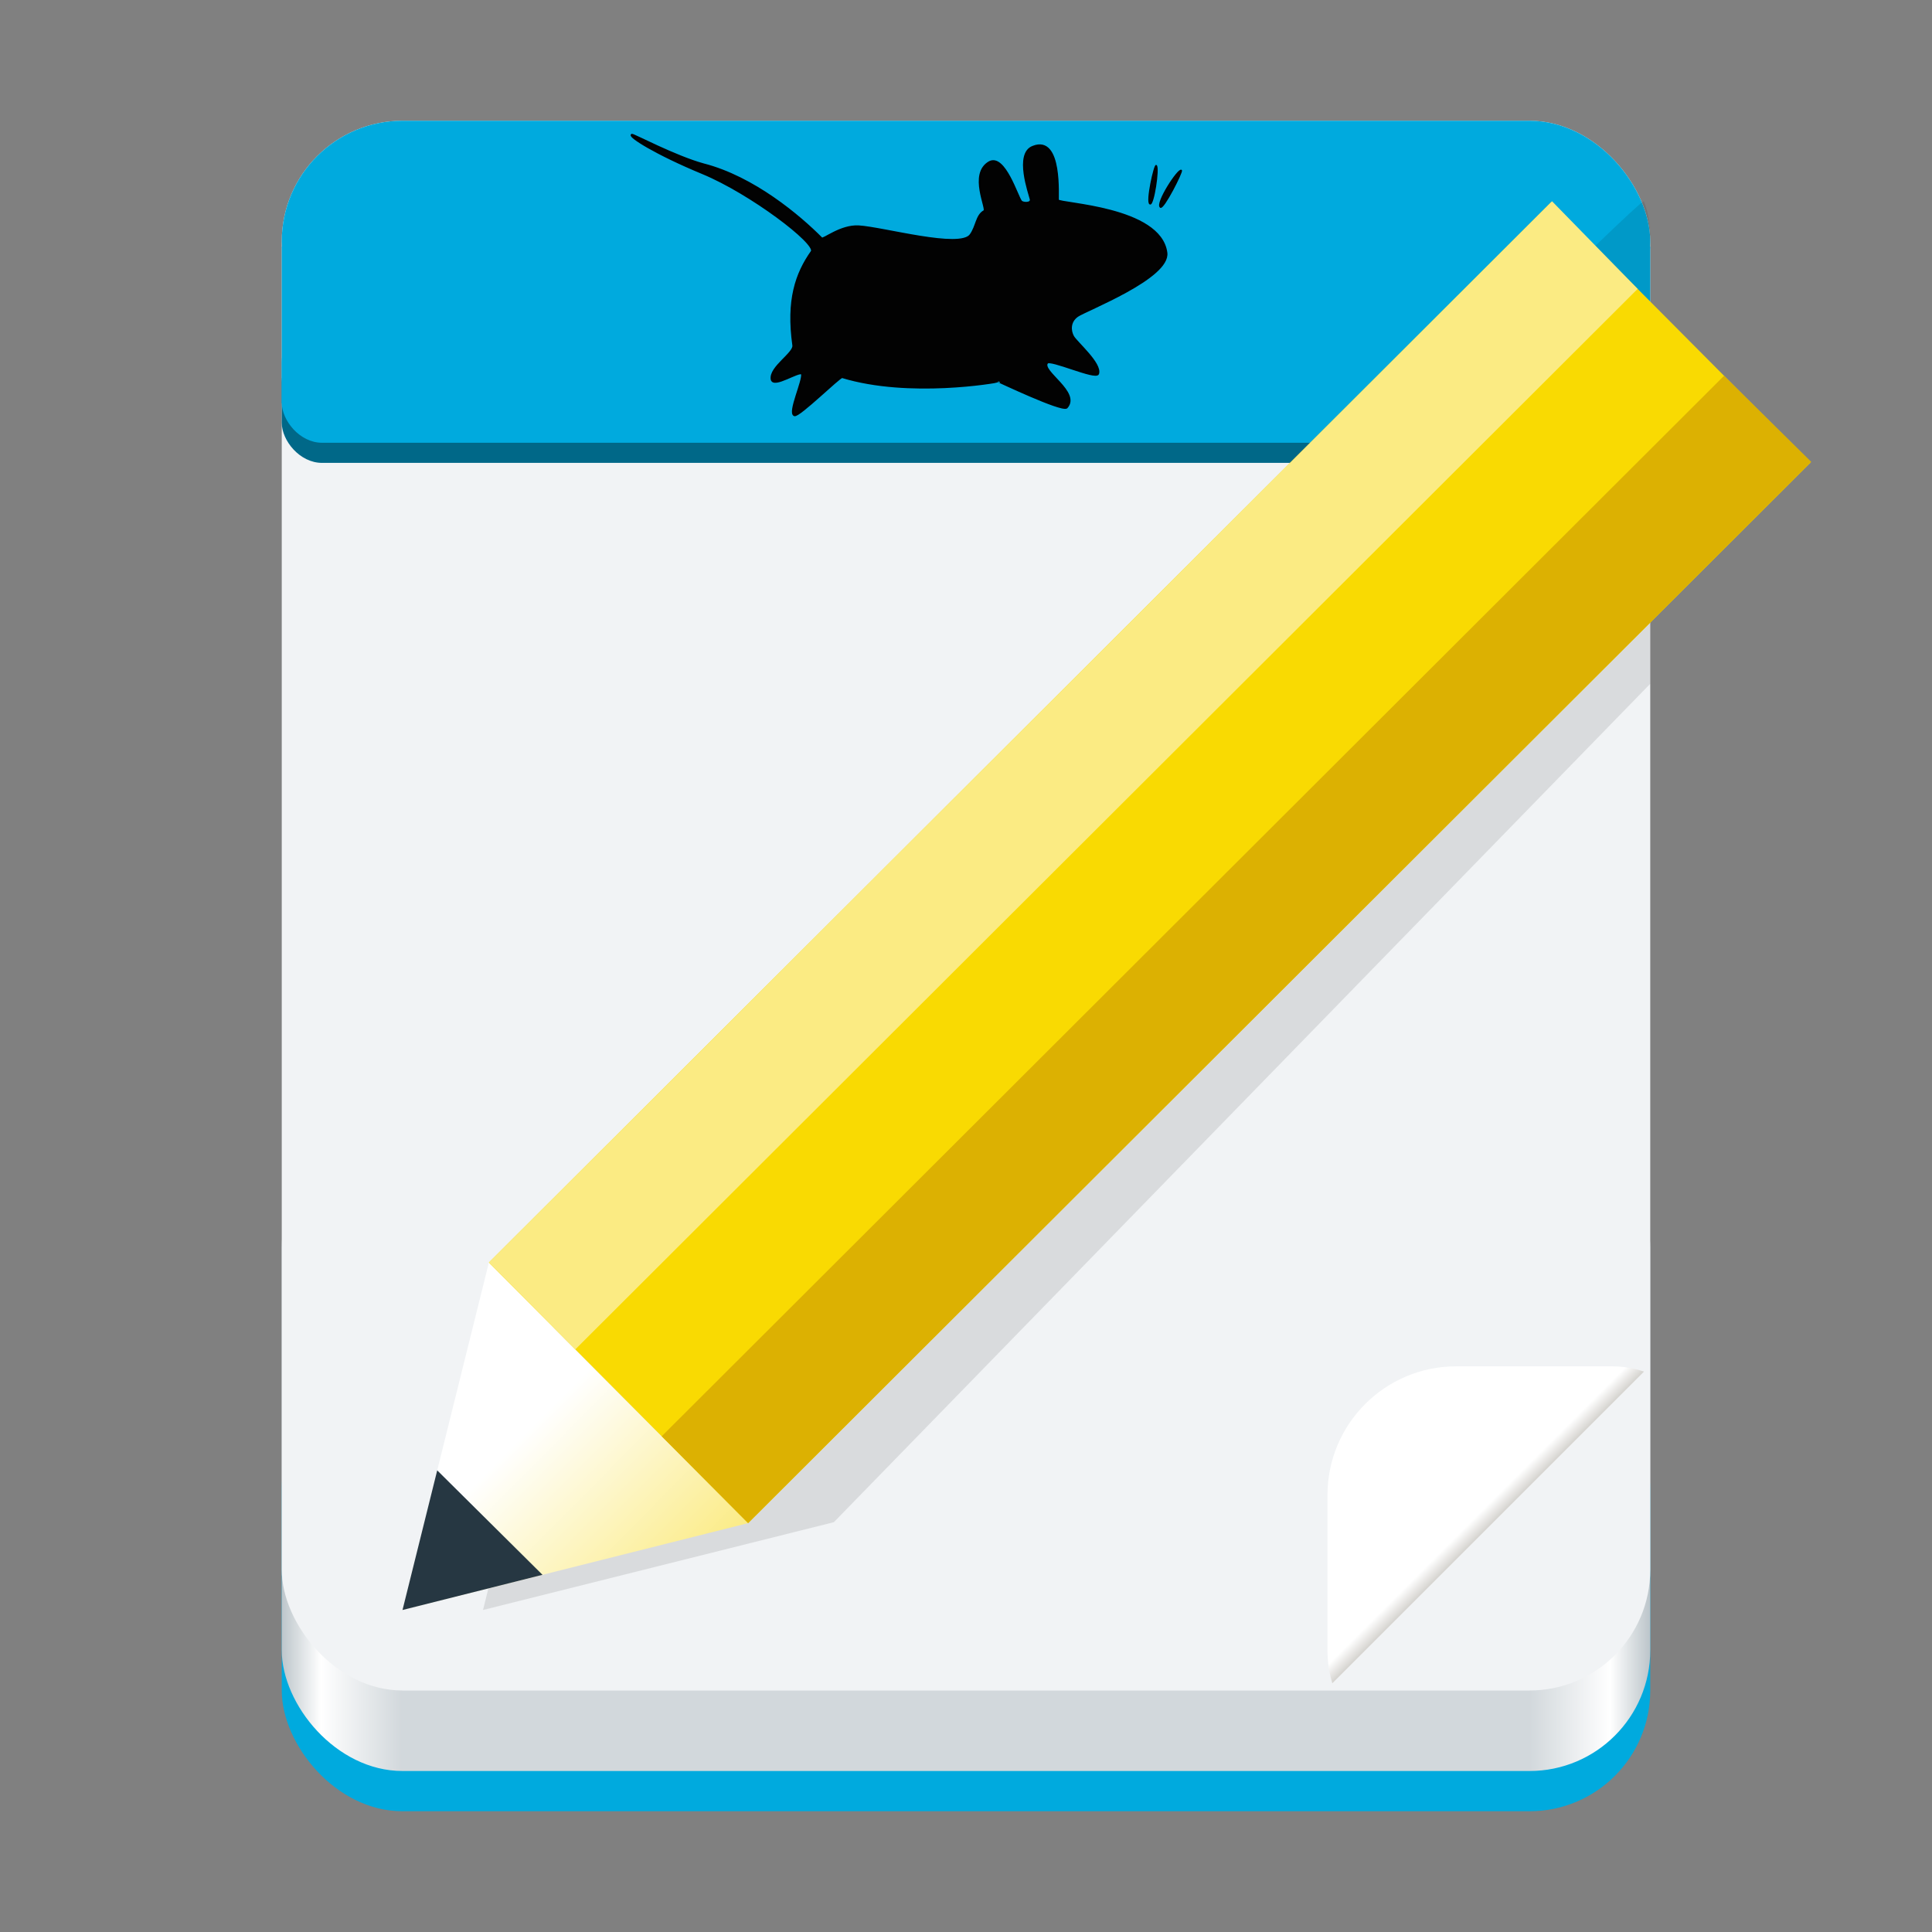 <?xml version="1.0" encoding="UTF-8" standalone="no"?>
<svg
   inkscape:export-ydpi="96"
   inkscape:export-xdpi="96"
   inkscape:export-filename="org.xfce.mousepad.png"
   inkscape:version="1.2.2 (b0a8486541, 2022-12-01)"
   sodipodi:docname="org.xfce.mousepad.svg"
   viewBox="0 0 96 96"
   style="display:inline;enable-background:new"
   version="1.0"
   id="svg11300"
   height="96"
   width="96"
   xmlns:inkscape="http://www.inkscape.org/namespaces/inkscape"
   xmlns:sodipodi="http://sodipodi.sourceforge.net/DTD/sodipodi-0.dtd"
   xmlns:xlink="http://www.w3.org/1999/xlink"
   xmlns="http://www.w3.org/2000/svg"
   xmlns:svg="http://www.w3.org/2000/svg"
   xmlns:rdf="http://www.w3.org/1999/02/22-rdf-syntax-ns#"
   xmlns:cc="http://creativecommons.org/ns#"
   xmlns:dc="http://purl.org/dc/elements/1.1/">
  <rect x="0" y="0" width="96" height="96" fill="#808080" stroke="none"/>
  <sodipodi:namedview
     inkscape:document-rotation="0"
     inkscape:guide-bbox="true"
     showguides="true"
     inkscape:lockguides="false"
     inkscape:current-layer="layer9"
     inkscape:window-maximized="0"
     inkscape:window-y="182"
     inkscape:window-x="509"
     inkscape:cy="16.999998"
     inkscape:cx="71.56249"
     inkscape:zoom="8.0000011"
     showgrid="true"
     id="namedview44"
     inkscape:window-height="755"
     inkscape:window-width="1349"
     inkscape:pageshadow="2"
     inkscape:pageopacity="0"
     guidetolerance="10"
     gridtolerance="10"
     objecttolerance="10"
     borderopacity="1"
     bordercolor="#666666"
     pagecolor="#ffffff"
     inkscape:showpageshadow="2"
     inkscape:pagecheckerboard="0"
     inkscape:deskcolor="#d1d1d1">
    <inkscape:grid
       empspacing="4"
       id="grid4761"
       type="xygrid"
       originx="0"
       originy="0" />
  </sodipodi:namedview>
  <title
     id="title4162">Adwaita Icon Template</title>
  <defs
     id="defs3">
    <linearGradient
       id="linearGradient955">
      <stop
         style="stop-color:#fbeb83;stop-opacity:1"
         offset="0"
         id="stop951" />
      <stop
         style="stop-color:#ffffff;stop-opacity:1"
         offset="1"
         id="stop953" />
    </linearGradient>
    <linearGradient
       id="linearGradient1020"
       inkscape:swatch="gradient">
      <stop
         id="stop1016"
         offset="0"
         style="stop-color:#ffffff;stop-opacity:1;" />
      <stop
         id="stop1018"
         offset="1"
         style="stop-color:#ffffff;stop-opacity:0.094" />
    </linearGradient>
    <linearGradient
       xlink:href="#linearGradient1351-3"
       id="linearGradient1130"
       gradientUnits="userSpaceOnUse"
       gradientTransform="matrix(0.25,0,0,0.25,180,83)"
       x1="344"
       y1="76"
       x2="340"
       y2="72" />
    <linearGradient
       id="linearGradient1351-3">
      <stop
         style="stop-color:#d5d3cf;stop-opacity:1"
         offset="0"
         id="stop1347" />
      <stop
         style="stop-color:#ffffff;stop-opacity:1"
         offset="1"
         id="stop1349-6" />
    </linearGradient>
    <linearGradient
       gradientTransform="matrix(0.773,0,0,0.8,-103.397,-27.01)"
       gradientUnits="userSpaceOnUse"
       y2="-276"
       x2="116"
       y1="-276"
       x1="28"
       id="linearGradient1159-6"
       xlink:href="#linearGradient1250" />
    <linearGradient
       id="linearGradient1250">
      <stop
         id="stop1238"
         offset="0"
         style="stop-color:#bcc5ca;stop-opacity:1" />
      <stop
         style="stop-color:#ffffff;stop-opacity:1"
         offset="0.029"
         id="stop1240" />
      <stop
         style="stop-color:#d2d8dc;stop-opacity:1"
         offset="0.088"
         id="stop1242" />
      <stop
         style="stop-color:#d2d8dc;stop-opacity:1"
         offset="0.912"
         id="stop1244" />
      <stop
         id="stop1246"
         offset="0.971"
         style="stop-color:#ffffff;stop-opacity:1" />
      <stop
         id="stop1248"
         offset="1"
         style="stop-color:#bcc5ca;stop-opacity:1" />
    </linearGradient>
    <clipPath
       id="clipPath1609-7-1-4-7"
       clipPathUnits="userSpaceOnUse">
      <path
         inkscape:connector-curvature="0"
         style="fill:#e74747;stroke:none;stroke-width:0.25px;stroke-linecap:butt;stroke-linejoin:miter;stroke-opacity:1"
         d="m 252,116 28,-28 v -8 h -36 v 36 z"
         id="path1611-5-5-4-5" />
    </clipPath>
    <linearGradient
       y2="-127.399"
       x2="158.518"
       y1="-97.698"
       x1="128.817"
       gradientUnits="userSpaceOnUse"
       id="linearGradient3186"
       xlink:href="#linearGradient955"
       inkscape:collect="always"
       gradientTransform="matrix(0.056,-0.326,0.324,-0.056,53.103,293.548)" />
  </defs>
  <g
     id="layer9"
     style="display:inline"
     transform="translate(0.239,-172.61)">
    <rect
       clip-path="none"
       ry="6"
       rx="6"
       y="-262.61"
       x="-81.761"
       height="22"
       width="68"
       id="rect1167-9"
       style="display:inline;opacity:1;vector-effect:none;fill:#00aade;fill-opacity:1;stroke:none;stroke-width:5.142;stroke-linecap:butt;stroke-linejoin:miter;stroke-miterlimit:4;stroke-dasharray:none;stroke-dashoffset:0;stroke-opacity:1;marker:none;marker-start:none;marker-mid:none;marker-end:none;paint-order:normal;enable-background:new"
       transform="scale(-1)" />
    <rect
       transform="scale(-1)"
       style="display:inline;opacity:1;vector-effect:none;fill:url(#linearGradient1159-6);fill-opacity:1;stroke:none;stroke-width:5.393;stroke-linecap:butt;stroke-linejoin:miter;stroke-miterlimit:4;stroke-dasharray:none;stroke-dashoffset:0;stroke-opacity:1;marker:none;marker-start:none;marker-mid:none;marker-end:none;paint-order:normal;enable-background:new"
       id="rect1151-3"
       width="68"
       height="32"
       x="-81.761"
       y="-260.61"
       rx="6"
       ry="6"
       clip-path="none" />
    <rect
       clip-path="none"
       ry="6"
       rx="6"
       y="-256.61"
       x="-81.761"
       height="78"
       width="68"
       id="rect1161-6"
       style="display:inline;opacity:1;vector-effect:none;fill:#f1f3f5;fill-opacity:1;stroke:none;stroke-width:5.124;stroke-linecap:butt;stroke-linejoin:miter;stroke-miterlimit:4;stroke-dasharray:none;stroke-dashoffset:0;stroke-opacity:1;marker:none;marker-start:none;marker-mid:none;marker-end:none;paint-order:normal;enable-background:new"
       transform="scale(-1)" />
    <rect
       clip-path="none"
       ry="0"
       rx="0"
       y="-192.651"
       x="-81.761"
       height="7.778"
       width="68"
       id="rect1161-3-06"
       style="display:inline;opacity:1;vector-effect:none;fill:#00aade;fill-opacity:1;stroke:none;stroke-width:1.618;stroke-linecap:butt;stroke-linejoin:miter;stroke-miterlimit:4;stroke-dasharray:none;stroke-dashoffset:0;stroke-opacity:1;marker:none;marker-start:none;marker-mid:none;marker-end:none;paint-order:normal;enable-background:new"
       transform="scale(-1)" />
    <rect
       clip-path="none"
       ry="2"
       rx="2"
       y="-195.61"
       x="-81.761"
       height="6"
       width="68"
       id="rect1161-3-3-7-2"
       style="display:inline;opacity:1;vector-effect:none;fill:#006888;fill-opacity:1;stroke:none;stroke-width:1.421;stroke-linecap:butt;stroke-linejoin:miter;stroke-miterlimit:4;stroke-dasharray:none;stroke-dashoffset:0;stroke-opacity:1;marker:none;marker-start:none;marker-mid:none;marker-end:none;paint-order:normal;enable-background:new"
       transform="scale(-1)" />
    <rect
       clip-path="none"
       ry="2"
       rx="2"
       y="-194.61"
       x="-81.761"
       height="6"
       width="68"
       id="rect1161-3-3-6"
       style="display:inline;opacity:1;vector-effect:none;fill:#00aade;fill-opacity:1;stroke:none;stroke-width:1.421;stroke-linecap:butt;stroke-linejoin:miter;stroke-miterlimit:4;stroke-dasharray:none;stroke-dashoffset:0;stroke-opacity:1;marker:none;marker-start:none;marker-mid:none;marker-end:none;paint-order:normal;enable-background:new"
       transform="scale(-1)" />
    <rect
       clip-path="none"
       ry="6"
       rx="6"
       y="-190.61"
       x="-81.761"
       height="12"
       width="68"
       id="rect1161-3-3-35-1"
       style="display:inline;opacity:1;vector-effect:none;fill:#00aade;fill-opacity:1;stroke:none;stroke-width:2.01;stroke-linecap:butt;stroke-linejoin:miter;stroke-miterlimit:4;stroke-dasharray:none;stroke-dashoffset:0;stroke-opacity:1;marker:none;marker-start:none;marker-mid:none;marker-end:none;paint-order:normal;enable-background:new"
       transform="scale(-1)" />
    <path
       sodipodi:nodetypes="cccccccccccc"
       style="display:inline;opacity:0.1;vector-effect:none;fill:#000000;fill-opacity:1;stroke:none;stroke-width:4.626;stroke-linecap:round;stroke-linejoin:miter;stroke-miterlimit:4;stroke-dasharray:none;stroke-dashoffset:0;stroke-opacity:1;marker:none;marker-start:none;marker-mid:none;marker-end:none;paint-order:normal;enable-background:new"
       d="m 23.761,252.61 7.063,-1.768 10.372,-2.596 40.565,-41.66 v 0 -6.187 -13.148 -2.64 c 0,0 0.039,-1.244 -0.327,-2 -0.546,0 -53.314,52.543 -53.314,52.543 l -2.607,10.442 z"
       id="path1984-7"
       inkscape:connector-curvature="0" />
    <path
       style="vector-effect:none;fill:url(#linearGradient3186);fill-opacity:1;stroke:none;stroke-width:4.566;stroke-linecap:round;stroke-linejoin:miter;stroke-miterlimit:4;stroke-dasharray:none;stroke-dashoffset:0;stroke-opacity:1;marker:none;marker-start:none;marker-mid:none;marker-end:none;paint-order:normal"
       d="m 19.761,252.61 4.293,-17.266 12.879,12.95 z"
       id="path1986-2"
       inkscape:connector-curvature="0"
       sodipodi:nodetypes="cccc" />
    <path
       style="display:inline;vector-effect:none;fill:#263742;fill-opacity:1;stroke:none;stroke-width:4.566;stroke-linecap:round;stroke-linejoin:miter;stroke-miterlimit:4;stroke-dasharray:none;stroke-dashoffset:0;stroke-opacity:1;marker:none;marker-start:none;marker-mid:none;marker-end:none;paint-order:normal;enable-background:new"
       d="m 19.761,252.61 1.725,-6.939 5.231,5.19 z"
       id="path1990-3-5"
       inkscape:connector-curvature="0"
       sodipodi:nodetypes="cccc" />
    <path
       style="display:inline;fill:#f9da02;fill-opacity:1;stroke:none;stroke-width:0.185px;stroke-linecap:butt;stroke-linejoin:miter;stroke-opacity:1;enable-background:new"
       d="M 36.934,248.294 24.054,235.344 76.843,182.649 89.722,195.599 Z"
       id="path1992-7"
       inkscape:connector-curvature="0"
       sodipodi:nodetypes="ccccc" />
    <path
       style="display:inline;fill:#fbeb83;fill-opacity:1;stroke:none;stroke-width:0.131px;stroke-linecap:butt;stroke-linejoin:miter;stroke-opacity:1;enable-background:new"
       d="m 28.347,239.661 -4.293,-4.317 52.827,-52.734 4.254,4.355 z"
       id="path1994-5-6"
       inkscape:connector-curvature="0"
       sodipodi:nodetypes="ccccc" />
    <path
       style="display:inline;fill:#dcb102;fill-opacity:1;stroke:none;stroke-width:0.131px;stroke-linecap:butt;stroke-linejoin:miter;stroke-opacity:1;enable-background:new"
       d="m 32.641,243.977 4.293,4.317 52.827,-52.734 -4.332,-4.278 z"
       id="path1996-92"
       inkscape:connector-curvature="0"
       sodipodi:nodetypes="ccccc" />
    <rect
       style="display:inline;opacity:1;fill:url(#linearGradient1130);fill-opacity:1;stroke:none;stroke-width:0.25;stroke-linecap:butt;stroke-linejoin:miter;stroke-miterlimit:4;stroke-dasharray:none;stroke-dashoffset:0;stroke-opacity:1;marker:none;marker-start:none;marker-mid:none;marker-end:none;paint-order:normal;enable-background:new"
       id="rect1056-3-8-4-3"
       width="36"
       height="36"
       x="252"
       y="88"
       rx="11.2"
       ry="11.2"
       transform="matrix(0,0.571,0.571,0,15.475,96.61)"
       clip-path="url(#clipPath1609-7-1-4-7)" />
    <path
       inkscape:connector-curvature="0"
       d="m 31.159,179.309 c 0.083,-0.014 2.163,1.09 3.56,1.472 2.492,0.641 4.767,2.569 5.866,3.677 0.082,0.095 0.944,-0.65 1.847,-0.596 1.233,0.075 5.05,1.155 5.56,0.42 0.309,-0.432 0.287,-0.961 0.673,-1.178 0.208,-0.059 -0.772,-1.861 0.269,-2.439 0.742,-0.373 1.371,1.717 1.562,1.951 0.085,0.105 0.538,0.13 0.485,-0.108 -0.058,-0.259 -0.791,-2.265 0.108,-2.601 1.46,-0.582 1.201,2.566 1.239,2.656 0.081,0.191 5.083,0.337 5.386,2.601 0.175,1.246 -4.008,2.856 -4.417,3.143 -0.409,0.287 -0.375,0.746 -0.215,1.03 0.183,0.308 1.402,1.348 1.239,1.843 -0.112,0.286 -2.387,-0.762 -2.532,-0.542 -0.331,0.421 1.656,1.474 0.97,2.222 -0.272,0.179 -3.402,-1.318 -3.394,-1.301 -0.084,0.032 -4.422,0.797 -7.757,-0.217 -0.117,-0.033 -2.14,1.966 -2.37,1.897 -0.314,-0.116 0.464,-1.739 0.377,-2.06 -0.141,-0.179 -1.434,0.726 -1.508,0.271 -0.089,-0.597 1.134,-1.284 1.077,-1.68 -0.315,-2.249 0.141,-3.563 0.916,-4.661 0.258,-0.404 -3.037,-2.908 -5.422,-3.896 -2.385,-0.988 -3.661,-1.825 -3.52,-1.904 z"
       id="path14-9-1"
       style="fill:#020202;fill-opacity:1;fill-rule:evenodd;stroke:#000002;stroke-width:0.077pt;stroke-linecap:butt;stroke-linejoin:miter;stroke-opacity:1" />
    <path
       inkscape:connector-curvature="0"
       d="m 58.462,181.077 c -0.146,-0.118 -1.293,1.646 -1.039,1.829 0.152,0.111 1.105,-1.766 1.039,-1.829 z"
       id="path13-0-2"
       style="fill:#020202;fill-opacity:1;fill-rule:evenodd;stroke:#000000;stroke-width:0.046pt;stroke-linecap:butt;stroke-linejoin:miter;stroke-opacity:1" />
    <path
       inkscape:connector-curvature="0"
       d="m 57.212,180.838 c -0.081,-0.082 -0.508,1.817 -0.31,1.902 0.17,0.111 0.465,-1.803 0.31,-1.902 z"
       id="path18-2-9"
       style="fill:#020202;fill-opacity:1;fill-rule:evenodd;stroke:#000000;stroke-width:0.046pt;stroke-linecap:butt;stroke-linejoin:miter;stroke-opacity:1" />
  </g>
</svg>
